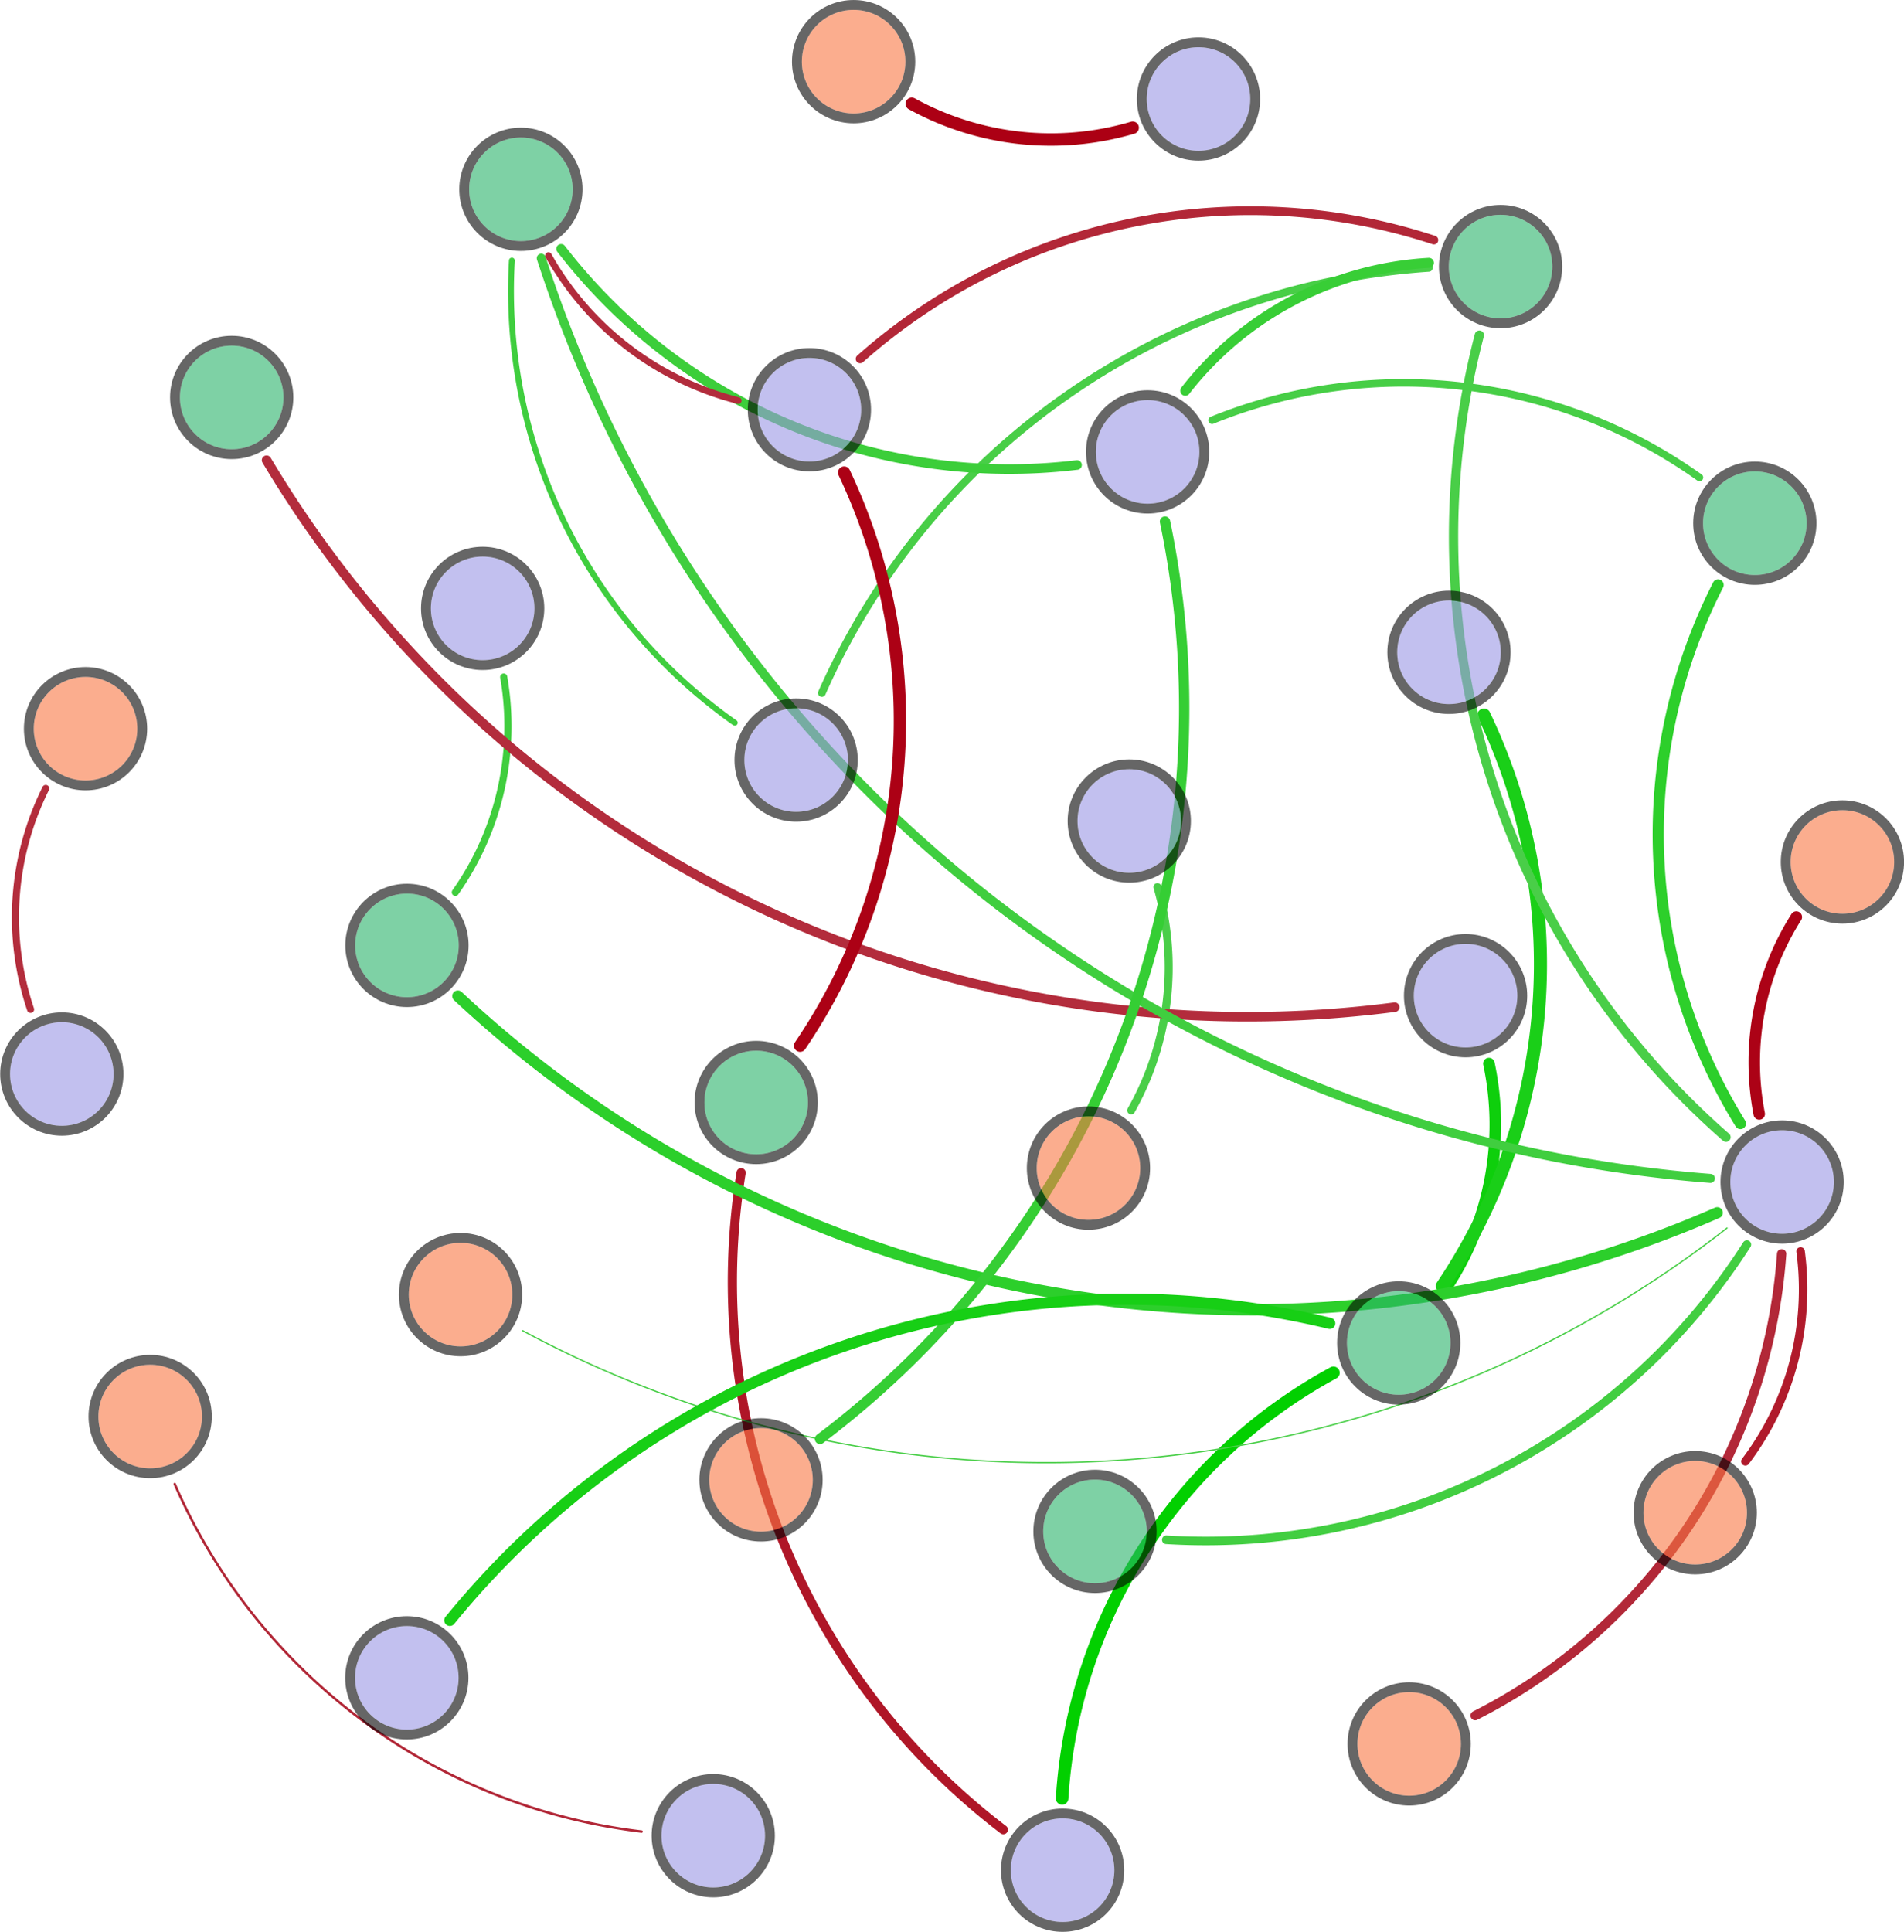 <?xml version="1.0" encoding="UTF-8"?>
<!DOCTYPE svg PUBLIC "-//W3C//DTD SVG 1.1//EN"
    "http://www.w3.org/Graphics/SVG/1.1/DTD/svg11.dtd" >
<svg contentScriptType="text/ecmascript" width="1310.0"
     xmlns:xlink="http://www.w3.org/1999/xlink" zoomAndPan="magnify"
     contentStyleType="text/css"
     viewBox="-654 -665 1310 1329" height="1329.0"
     preserveAspectRatio="xMidYMid meet" xmlns="http://www.w3.org/2000/svg"
     version="1.1">
    <g id="edges">
        <path stroke-linecap="round" fill="none"
              class="id_Bacterial_16S_rRNA id_S-TP"
              d="M -632.947,29.258 A 198.406,198.406 0,0 1,-622.509,-122.666"
              stroke="#b32d3c" stroke-width="4.89" stroke-opacity="1.0"/>
        <path stroke-linecap="round" fill="none"
              class="id_Archaeal_16S_rRNA id_W-NH_{4}^{+}"
              d="M -307.426,-199.31 A 197.991,197.991 0,0 1,-340.7,-51.231"
              stroke="#40ce3e" stroke-width="4.925" stroke-opacity="1.0"/>
        <path stroke-linecap="round" fill="none" class="id_AOA_amoA id_W-pH"
              d="M 76.772,571.971 A 358.43,358.43 0,0 1,263.444,279.249"
              stroke="#02d000" stroke-width="8.656" stroke-opacity="1.0"/>
        <path stroke-linecap="round" fill="none" class="id_AOA_amoA id_W-COD"
              d="M 36.327,593.492 A 473.822,473.822 0,0 1,-144.078,141.609"
              stroke="#af1627" stroke-width="6.323" stroke-opacity="1.0"/>
        <path stroke-linecap="round" fill="none" class="id_AOB_amoA id_Ⅳ-Area"
              d="M 142.351,-54.832 A 200.295,200.295 0,0 1,124.29,98.716"
              stroke="#49ce48" stroke-width="5.478" stroke-opacity="1.0"/>
        <path stroke-linecap="round" fill="none" class="id_narG id_W-DO"
              d="M -88.525,-188.351 A 493.084,493.084 0,0 1,329.055,-480.777"
              stroke="#48ce47" stroke-width="5.346" stroke-opacity="1.0"/>
        <path stroke-linecap="round" fill="none" class="id_narG id_W-T"
              d="M -148.447,-167.879 A 363.201,363.201 0,0 1,-301.797,-485.778"
              stroke="#3fce3e" stroke-width="4.037" stroke-opacity="1.0"/>
        <path stroke-linecap="round" fill="none" class="id_napA id_Ⅰ-Area"
              d="M -212.566,594.804 A 402.45,402.45 0,0 1,-533.78,355.741"
              stroke="#b12636" stroke-width="1.675" stroke-opacity="1.0"/>
        <path stroke-linecap="round" fill="none" class="id_nirK id_W-pH"
              d="M 370.427,66.561 A 202.717,202.717 0,0 1,340.635,221.306"
              stroke="#0ecf0c" stroke-width="7.987" stroke-opacity="1.0"/>
        <path stroke-linecap="round" fill="none" class="id_nirK id_W-TN"
              d="M 305.602,27.752 A 786.169,786.169 0,0 1,-470.573,-348.449"
              stroke="#b32c3c" stroke-width="6.564" stroke-opacity="1.0"/>
        <path stroke-linecap="round" fill="none" class="id_nosZ id_W-pH"
              d="M 367.007,-173.176 A 396.916,396.916 0,0 1,338.425,219.509"
              stroke="#1acf18" stroke-width="9.0" stroke-opacity="1.0"/>
        <path stroke-linecap="round" fill="none" class="id_cnorB id_S-TN"
              d="M 125.321,-577.164 A 198.885,198.885 0,0 1,-26.663,-593.614"
              stroke="#ac0014" stroke-width="8.553" stroke-opacity="1.0"/>
        <path stroke-linecap="round" fill="none" class="id_hzsA id_FI"
              d="M 534.244,179.679 A 760.476,760.476 0,0 1,-294.401,250.277"
              stroke="#48ce47" stroke-width="0.9" stroke-opacity="1.0"/>
        <path stroke-linecap="round" fill="none" class="id_hzsA id_HIX"
              d="M 556.404,101.184 A 186.66,186.66 0,0 1,581.926,-34.235"
              stroke="#ac0216" stroke-width="7.895" stroke-opacity="1.0"/>
        <path stroke-linecap="round" fill="none" class="id_hzsA id_Ⅲ-Area"
              d="M 571.833,197.405 A 386.588,386.588 0,0 1,360.973,515.024"
              stroke="#b22838" stroke-width="6.42" stroke-opacity="1.0"/>
        <path stroke-linecap="round" fill="none" class="id_hzsA id_Ⅴ-Area"
              d="M 584.857,195.744 A 195.996,195.996 0,0 1,546.893,340.152"
              stroke="#b01a2b" stroke-width="5.831" stroke-opacity="1.0"/>
        <path stroke-linecap="round" fill="none" class="id_hzsA id_W-DO"
              d="M 533.552,117.18 A 548.976,548.976 0,0 1,363.847,-434.45"
              stroke="#49ce48" stroke-width="6.39" stroke-opacity="1.0"/>
        <path stroke-linecap="round" fill="none" class="id_hzsA id_W-NO_{2}^{-}"
              d="M 547.911,191.048 A 441.938,441.938 0,0 1,148.459,394.094"
              stroke="#42ce41" stroke-width="5.903" stroke-opacity="1.0"/>
        <path stroke-linecap="round" fill="none" class="id_hzsA id_W-NO_{3}^{-}"
              d="M 543.471,107.786 A 377.934,377.934 0,0 1,528.119,-262.671"
              stroke="#2dcf2b" stroke-width="7.682" stroke-opacity="1.0"/>
        <path stroke-linecap="round" fill="none" class="id_hzsA id_W-NH_{4}^{+}"
              d="M 527.508,169.149 A 800.031,800.031 0,0 1,-338.973,20.114"
              stroke="#2ccf2b" stroke-width="7.717" stroke-opacity="1.0"/>
        <path stroke-linecap="round" fill="none" class="id_hzsA id_W-T"
              d="M 522.816,145.536 A 920.139,920.139 0,0 1,-281.584,-487.414"
              stroke="#40ce3f" stroke-width="6.206" stroke-opacity="1.0"/>
        <path stroke-linecap="round" fill="none" class="id_hzsB id_Ⅱ-Area"
              d="M 147.564,-306.247 A 629.525,629.525 0,0 1,-89.8,324.707"
              stroke="#35ce34" stroke-width="7.11" stroke-opacity="1.0"/>
        <path stroke-linecap="round" fill="none" class="id_hzsB id_W-DO"
              d="M 161.523,-396.236 A 228.549,228.549 0,0 1,329.114,-484.203"
              stroke="#38ce36" stroke-width="6.932" stroke-opacity="1.0"/>
        <path stroke-linecap="round" fill="none" class="id_hzsB id_W-NO_{3}^{-}"
              d="M 179.959,-375.936 A 350.531,350.531 0,0 1,515.273,-336.566"
              stroke="#47ce46" stroke-width="5.156" stroke-opacity="1.0"/>
        <path stroke-linecap="round" fill="none" class="id_hzsB id_W-T"
              d="M 87.037,-345.169 A 389.579,389.579 0,0 1,-267.938,-493.851"
              stroke="#3cce3a" stroke-width="6.604" stroke-opacity="1.0"/>
        <path stroke-linecap="round" fill="none" class="id_hzo id_W-DO"
              d="M -62.2,-418.162 A 404.685,404.685 0,0 1,332.54,-499.887"
              stroke="#b22737" stroke-width="6.021" stroke-opacity="1.0"/>
        <path stroke-linecap="round" fill="none" class="id_hzo id_W-COD"
              d="M -73.201,-339.95 A 398.254,398.254 0,0 1,-103.492,54.228"
              stroke="#ac0115" stroke-width="8.473" stroke-opacity="1.0"/>
        <path stroke-linecap="round" fill="none" class="id_hzo id_W-T"
              d="M -146.088,-389.479 A 208.14,208.14 0,0 1,-276.625,-489.172"
              stroke="#b22c3c" stroke-width="4.636" stroke-opacity="1.0"/>
        <path stroke-linecap="round" fill="none" class="id_nifH id_W-pH"
              d="M -344.467,449.504 A 600.233,600.233 0,0 1,260.858,245.217"
              stroke="#17cf15" stroke-width="7.744" stroke-opacity="1.0"/>
    </g>
    <g id="nodes">
        <circle fill="#9a96e5" r="35.616" fill-opacity="0.6"
                class="id_Bacterial_16S_rRNA" cx="-611.456" cy="73.739"/>
        <circle fill="none" r="39.008" cx="-611.456" cy="73.739"
                stroke="#000000" stroke-opacity="0.6" stroke-width="6.784"/>
        <circle fill="#f97743" r="35.616" fill-opacity="0.6" class="id_S-TP"
                cx="-595.136" cy="-163.789"/>
        <circle fill="none" r="39.008" cx="-595.136" cy="-163.789"
                stroke="#000000" stroke-opacity="0.6" stroke-width="6.784"/>
        <circle fill="#9a96e5" r="35.616" fill-opacity="0.6"
                class="id_Archaeal_16S_rRNA" cx="-321.902" cy="-246.541"/>
        <circle fill="none" r="39.008" cx="-321.902" cy="-246.541"
                stroke="#000000" stroke-opacity="0.6" stroke-width="6.784"/>
        <circle fill="#28b36a" r="35.616" fill-opacity="0.6" class="id_W-TN"
                cx="-494.576" cy="-391.625"/>
        <circle fill="none" r="39.008" cx="-494.576" cy="-391.625"
                stroke="#000000" stroke-opacity="0.6" stroke-width="6.784"/>
        <circle fill="#28b36a" r="35.616" fill-opacity="0.6"
                class="id_W-NH_{4}^{+}" cx="-373.989" cy="-14.732"/>
        <circle fill="none" r="39.008" cx="-373.989" cy="-14.732"
                stroke="#000000" stroke-opacity="0.6" stroke-width="6.784"/>
        <circle fill="#9a96e5" r="35.616" fill-opacity="0.6" class="id_AOA_amoA"
                cx="77.11" cy="621.37"/>
        <circle fill="none" r="39.008" cx="77.11" cy="621.37"
                stroke="#000000" stroke-opacity="0.6" stroke-width="6.784"/>
        <circle fill="#28b36a" r="35.616" fill-opacity="0.6" class="id_W-pH"
                cx="308.376" cy="258.719"/>
        <circle fill="none" r="39.008" cx="308.376" cy="258.719"
                stroke="#000000" stroke-opacity="0.6" stroke-width="6.784"/>
        <circle fill="#28b36a" r="35.616" fill-opacity="0.6" class="id_W-COD"
                cx="-133.707" cy="93.31"/>
        <circle fill="none" r="39.008" cx="-133.707" cy="93.31"
                stroke="#000000" stroke-opacity="0.6" stroke-width="6.784"/>
        <circle fill="#9a96e5" r="35.616" fill-opacity="0.6" class="id_AOB_amoA"
                cx="122.987" cy="-100.279"/>
        <circle fill="none" r="39.008" cx="122.987" cy="-100.279"
                stroke="#000000" stroke-opacity="0.6" stroke-width="6.784"/>
        <circle fill="#f97743" r="35.616" fill-opacity="0.6" class="id_Ⅳ-Area"
                cx="94.909" cy="138.429"/>
        <circle fill="none" r="39.008" cx="94.909" cy="138.429"
                stroke="#000000" stroke-opacity="0.6" stroke-width="6.784"/>
        <circle fill="#9a96e5" r="35.616" fill-opacity="0.6" class="id_narG"
                cx="-106.227" cy="-142.231"/>
        <circle fill="none" r="39.008" cx="-106.227" cy="-142.231"
                stroke="#000000" stroke-opacity="0.6" stroke-width="6.784"/>
        <circle fill="#28b36a" r="35.616" fill-opacity="0.6" class="id_W-DO"
                cx="378.448" cy="-481.643"/>
        <circle fill="none" r="39.008" cx="378.448" cy="-481.643"
                stroke="#000000" stroke-opacity="0.6" stroke-width="6.784"/>
        <circle fill="#28b36a" r="35.616" fill-opacity="0.6" class="id_W-T"
                cx="-295.59" cy="-534.787"/>
        <circle fill="none" r="39.008" cx="-295.59" cy="-534.787"
                stroke="#000000" stroke-opacity="0.6" stroke-width="6.784"/>
        <circle fill="#9a96e5" r="35.616" fill-opacity="0.6" class="id_napA"
                cx="-163.249" cy="597.654"/>
        <circle fill="none" r="39.008" cx="-163.249" cy="597.654"
                stroke="#000000" stroke-opacity="0.6" stroke-width="6.784"/>
        <circle fill="#f97743" r="35.616" fill-opacity="0.6" class="id_Ⅰ-Area"
                cx="-550.668" cy="309.318"/>
        <circle fill="none" r="39.008" cx="-550.668" cy="309.318"
                stroke="#000000" stroke-opacity="0.6" stroke-width="6.784"/>
        <circle fill="#9a96e5" r="35.616" fill-opacity="0.6" class="id_nirK"
                cx="354.365" cy="19.845"/>
        <circle fill="none" r="39.008" cx="354.365" cy="19.845"
                stroke="#000000" stroke-opacity="0.6" stroke-width="6.784"/>
        <circle fill="#9a96e5" r="35.616" fill-opacity="0.6" class="id_nosZ"
                cx="342.953" cy="-216.324"/>
        <circle fill="none" r="39.008" cx="342.953" cy="-216.324"
                stroke="#000000" stroke-opacity="0.6" stroke-width="6.784"/>
        <circle fill="#9a96e5" r="35.616" fill-opacity="0.6" class="id_cnorB"
                cx="170.603" cy="-596.908"/>
        <circle fill="none" r="39.008" cx="170.603" cy="-596.908"
                stroke="#000000" stroke-opacity="0.6" stroke-width="6.784"/>
        <circle fill="#f97743" r="35.616" fill-opacity="0.6" class="id_S-TN"
                cx="-66.673" cy="-622.59"/>
        <circle fill="none" r="39.008" cx="-66.673" cy="-622.59"
                stroke="#000000" stroke-opacity="0.6" stroke-width="6.784"/>
        <circle fill="#f97743" r="35.616" fill-opacity="0.6" class="id_HIX"
                cx="613.639" cy="-72.111"/>
        <circle fill="none" r="39.008" cx="613.639" cy="-72.111"
                stroke="#000000" stroke-opacity="0.6" stroke-width="6.784"/>
        <circle fill="#9a96e5" r="35.616" fill-opacity="0.6" class="id_hzsA"
                cx="572.154" cy="148.006"/>
        <circle fill="none" r="39.008" cx="572.154" cy="148.006"
                stroke="#000000" stroke-opacity="0.6" stroke-width="6.784"/>
        <circle fill="#f97743" r="35.616" fill-opacity="0.6" class="id_FI"
                cx="-337.122" cy="225.474"/>
        <circle fill="none" r="39.008" cx="-337.122" cy="225.474"
                stroke="#000000" stroke-opacity="0.6" stroke-width="6.784"/>
        <circle fill="#f97743" r="35.616" fill-opacity="0.6" class="id_Ⅲ-Area"
                cx="315.572" cy="534.496"/>
        <circle fill="none" r="39.008" cx="315.572" cy="534.496"
                stroke="#000000" stroke-opacity="0.6" stroke-width="6.784"/>
        <circle fill="#f97743" r="35.616" fill-opacity="0.6" class="id_Ⅴ-Area"
                cx="512.355" cy="375.472"/>
        <circle fill="none" r="39.008" cx="512.355" cy="375.472"
                stroke="#000000" stroke-opacity="0.6" stroke-width="6.784"/>
        <circle fill="#28b36a" r="35.616" fill-opacity="0.6"
                class="id_W-NO_{2}^{-}" cx="99.398" cy="388.312"/>
        <circle fill="none" r="39.008" cx="99.398" cy="388.312"
                stroke="#000000" stroke-opacity="0.6" stroke-width="6.784"/>
        <circle fill="#28b36a" r="35.616" fill-opacity="0.6"
                class="id_W-NO_{3}^{-}" cx="553.377" cy="-305.126"/>
        <circle fill="none" r="39.008" cx="553.377" cy="-305.126"
                stroke="#000000" stroke-opacity="0.6" stroke-width="6.784"/>
        <circle fill="#9a96e5" r="35.616" fill-opacity="0.6" class="id_hzsB"
                cx="135.609" cy="-354.178"/>
        <circle fill="none" r="39.008" cx="135.609" cy="-354.178"
                stroke="#000000" stroke-opacity="0.6" stroke-width="6.784"/>
        <circle fill="#f97743" r="35.616" fill-opacity="0.6" class="id_Ⅱ-Area"
                cx="-130.383" cy="352.874"/>
        <circle fill="none" r="39.008" cx="-130.383" cy="352.874"
                stroke="#000000" stroke-opacity="0.6" stroke-width="6.784"/>
        <circle fill="#9a96e5" r="35.616" fill-opacity="0.6" class="id_hzo"
                cx="-97.09" cy="-383.19"/>
        <circle fill="none" r="39.008" cx="-97.09" cy="-383.19"
                stroke="#000000" stroke-opacity="0.6" stroke-width="6.784"/>
        <circle fill="#9a96e5" r="35.616" fill-opacity="0.6" class="id_nifH"
                cx="-374.086" cy="489.039"/>
        <circle fill="none" r="39.008" cx="-374.086" cy="489.039"
                stroke="#000000" stroke-opacity="0.6" stroke-width="6.784"/>
    </g>
</svg>